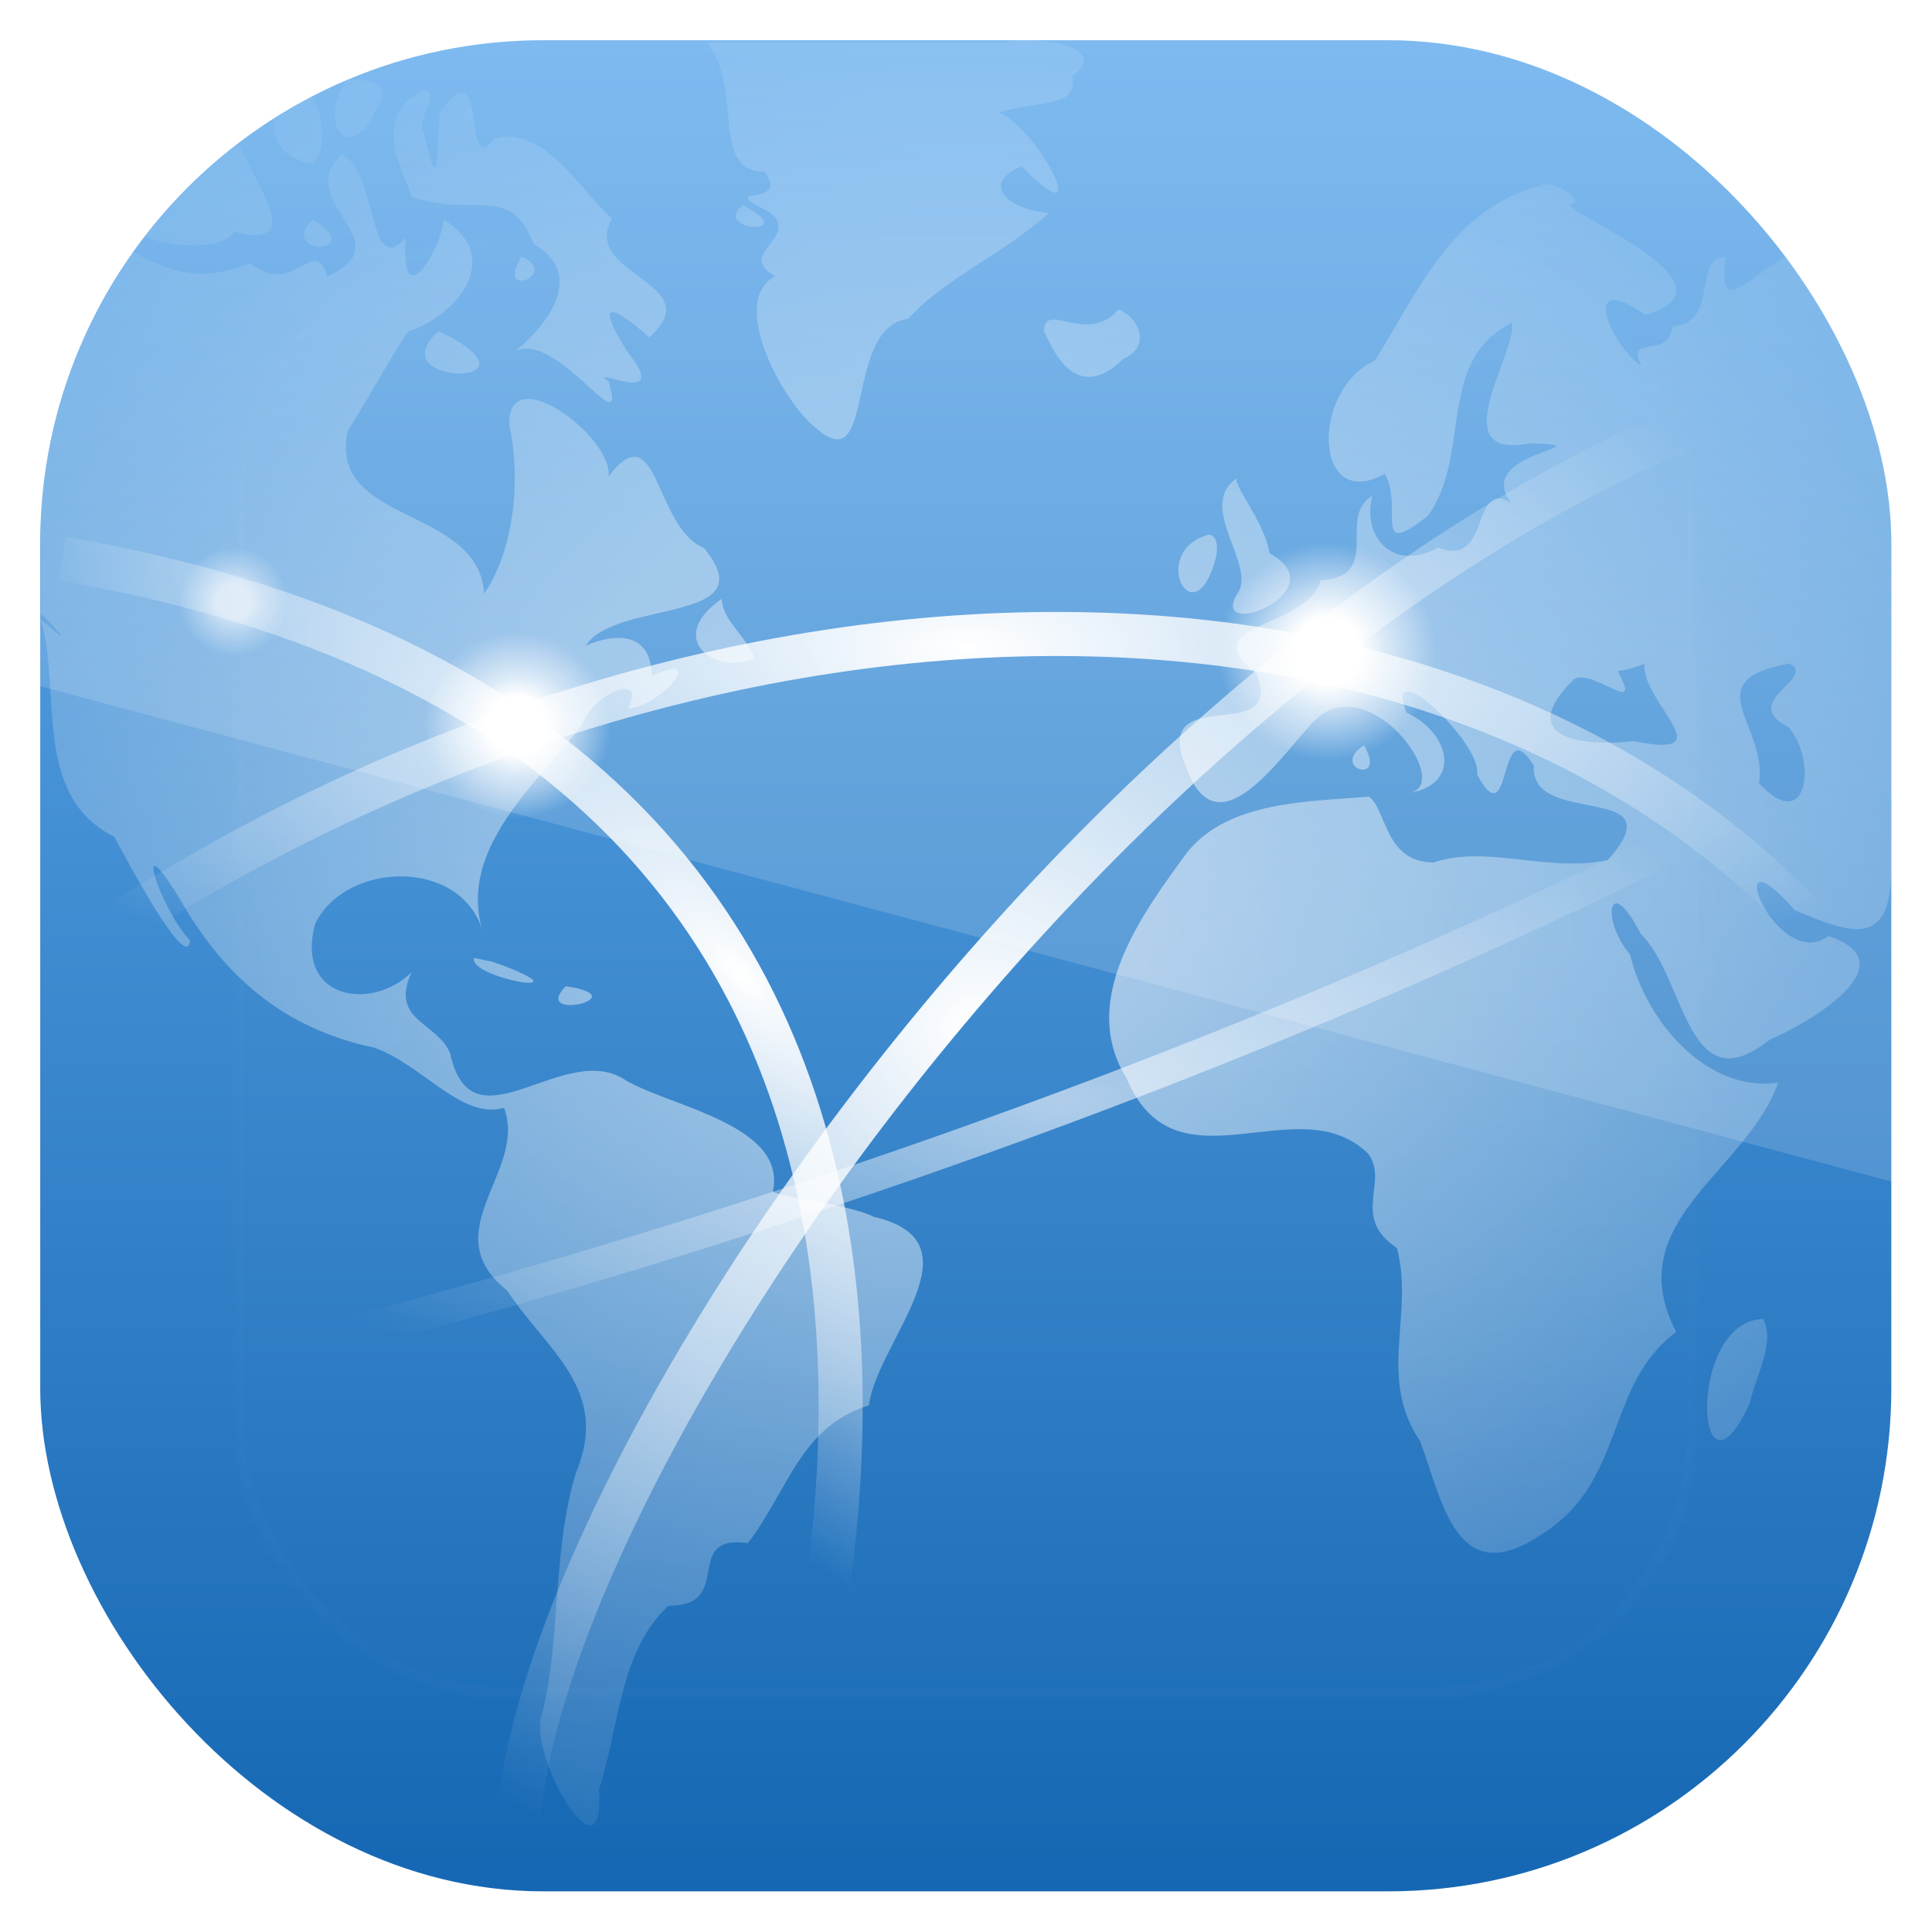 <?xml version="1.0" encoding="UTF-8" standalone="no"?>
<!-- Created with Inkscape (http://www.inkscape.org/) -->
<svg id="svg11037" xmlns:rdf="http://www.w3.org/1999/02/22-rdf-syntax-ns#" xmlns="http://www.w3.org/2000/svg" height="96" width="96" version="1.1" xmlns:cc="http://creativecommons.org/ns#" xmlns:xlink="http://www.w3.org/1999/xlink" xmlns:dc="http://purl.org/dc/elements/1.1/">
 <defs id="defs11039">
  <clipPath id="clipPath3009" clipPathUnits="userSpaceOnUse">
   <path id="path3011" style="opacity:.15;fill:#fff" d="m-2 956.36h-96v33.562l96 25.687v-59.25z"/>
  </clipPath>
  <linearGradient id="linearGradient3617" y2="5.988" gradientUnits="userSpaceOnUse" x2="48" y1="90" x1="48">
   <stop id="stop3189" style="stop-color:#1567b3" offset="0"/>
   <stop id="stop3191" style="stop-color:#67aeed" offset="1"/>
  </linearGradient>
  <radialGradient id="radialGradient3973" gradientUnits="userSpaceOnUse" cy="61.949" cx="63.98" gradientTransform="matrix(1.09 0 0 .839 -21.739 -5.466)" r="58.02">
   <stop id="stop5228" style="stop-color:#fff" offset="0"/>
   <stop id="stop5230" style="stop-color:#fff;stop-opacity:0" offset="1"/>
  </radialGradient>
  <radialGradient id="radialGradient4103" xlink:href="#linearGradient3543" gradientUnits="userSpaceOnUse" cy="67.125" cx="74.375" r="3.125"/>
  <linearGradient id="linearGradient3543">
   <stop id="stop3545" style="stop-color:#fff" offset="0"/>
   <stop id="stop3555" style="stop-color:#fff" offset=".306"/>
   <stop id="stop3551" style="stop-color:#fff;stop-opacity:.641" offset=".519"/>
   <stop id="stop3547" style="stop-color:#fff;stop-opacity:0" offset="1"/>
  </linearGradient>
  <radialGradient id="radialGradient3471" xlink:href="#linearGradient5226-0" gradientUnits="userSpaceOnUse" cy="2.217" cx="63.875" gradientTransform="matrix(.844 0 0 .331 -5.816 32.793)" r="58.375"/>
  <linearGradient id="linearGradient5226-0">
   <stop id="stop5228-7" style="stop-color:#fff" offset="0"/>
   <stop id="stop5230-6" style="stop-color:#fff;stop-opacity:0" offset="1"/>
  </linearGradient>
  <radialGradient id="radialGradient3468" xlink:href="#linearGradient5226-0" gradientUnits="userSpaceOnUse" cy="68.449" cx="64.23" gradientTransform="matrix(.975 0 0 .926 -14.268 -12.601)" r="43.77"/>
  <radialGradient id="radialGradient3465" xlink:href="#linearGradient5226-0" gradientUnits="userSpaceOnUse" cy="70.608" cx="49.234" gradientTransform="matrix(.519 -.479 1.203 1.3 -72.744 -19.888)" r="25.484"/>
  <radialGradient id="radialGradient3462" xlink:href="#linearGradient5226-0" gradientUnits="userSpaceOnUse" cy="75.974" cx="69.75" gradientTransform="matrix(.707 0 0 .264 2.935 34.088)" r="58.5"/>
  <linearGradient id="linearGradient3613" y2="138.66" gradientUnits="userSpaceOnUse" x2="48" y1="20.221" x1="48">
   <stop id="stop3739" style="stop-color:#fff" offset="0"/>
   <stop id="stop3741" style="stop-color:#fff;stop-opacity:0" offset="1"/>
  </linearGradient>
  <clipPath id="clipPath3613">
   <rect id="rect3615" style="fill:#fff" rx="6" ry="6" height="84" width="84" y="6" x="6"/>
  </clipPath>
  <filter id="filter3794" height="1.384" width="1.384" color-interpolation-filters="sRGB" y="-.192" x="-.192">
   <feGaussianBlur id="feGaussianBlur3796" stdDeviation="5.28"/>
  </filter>
  <clipPath id="clipPath3197" clipPathUnits="userSpaceOnUse">
   <rect id="rect3199" style="fill:url(#linearGradient3201)" rx="22.826" ry="22.826" height="84" width="84" y="6" x="6"/>
  </clipPath>
  <linearGradient id="linearGradient3201" y2="1046.1" gradientUnits="userSpaceOnUse" x2="48" gradientTransform="matrix(1.05 0 0 1.05 -2.4 -1006.6)" y1="962.62" x1="48">
   <stop id="stop3797" style="stop-color:#13a6fd" offset="0"/>
   <stop id="stop3799" style="stop-color:#2975b6" offset="1"/>
  </linearGradient>
 </defs>
 <g id="layer1" transform="translate(0 -956.36)">
  <g id="g3083" clip-path="url(#clipPath3197)" transform="matrix(1.095 0 0 1.095 -4.571 951.79)">
   <g id="g3060">
    <rect id="rect2419" style="fill:url(#linearGradient3617)" rx="6" ry="6" height="84" width="84" y="6" x="6"/>
   </g>
   <g id="layer3">
    <path id="path3522" d="m36.274 6.096c1.65 2.211 0.113 5.904 2.602 5.867 1.212 1.71-2.416 0.51 0.204 1.828 1.506 1.184-1.593 1.86 0.272 2.922-2.15 1.107 0.348 5.79 1.945 6.962 2.628 2.208 1.162-4.675 4.095-5.032 1.593-1.815 4.392-2.981 6.379-4.807-1.942-0.157-3.076-1.364-1.237-2.111 3.385 3.462 0.849-1.64-1.025-2.447 1.813-0.576 3.577-0.154 3.325-1.647 1.916-1.399-1.842-1.851-3.184-1.535h-13.375zm-27.802 1.444c-2.45 0.697-2.621 6.54-0.158 3.295 0.604-1.332 3.397-2.937 0.158-3.295zm11.447 0.203c-1.412 2.21 0.205 3.982 1.38 1.286 0.832-1.126-0.618-1.245-1.38-1.286zm3.529 0.496c-2.729 1.262-0.673 4.205-0.605 4.86 2.875 0.992 4.473-0.649 5.561 2.156 2.735 1.573-0.054 4.307-1.081 5.019 1.849-1.607 5.404 4.37 4.472 1.212-1.112-0.81 2.985 1.301 0.86-1.331-1.956-3.145 0.155-1.408 0.98-0.674 2.805-2.51-3.174-2.813-1.681-5.397-1.309-1.058-3.024-4.26-5.34-3.634-1.55 2-0.214-4.36-2.488-1.177-0.118 1.779-0.043 4.037-0.706 0.954-0.444-0.54 0.764-1.794 0.027-1.989zm-5.565 0.023c-1.832 0.609-1.733 3.079 0.519 3.344 0.771-0.878 0.306-3.178-0.519-3.344zm-7.149 0.79c-2.379 0.563-1.408 2.477-0.679 3.017-2.945 0.736 4.496 0.941 0.793 1.407-3.081 1.228 2.967 2.675 3.959 1.219 3.804 0.929 0.137-3.039-0.197-5.19-1.613-1.727-0.064 3.982-1.522 0.184-0.509 1.128-2.127 0.166-2.353-0.636zm75.601 0.248c-3.192 1.247 1.984 5.952 0.698 1.671-0.128-0.517 0.288-1.883-0.698-1.671zm-66.665 1.895c-2.294 2.151 2.916 3.931-0.659 5.534-0.536-1.998-1.458 1-3.503-0.614-3.516 1.461-5.314-0.761-8.258-2.284-1.768-0.22-1.104 1.677-1.221 3.452v14.72c1.734 1.82 0.676 0.803 0 0.301 0.951 3.234-0.42 7.961 3.331 9.842 0.638 1.18 3.313 6.208 3.436 4.704-1.341-1.402-2.717-5.604-0.448-1.859 2.033 3.56 4.775 5.869 8.78 6.717 2.19 0.743 3.991 3.299 5.917 2.737 1.089 2.865-3.227 5.616 0.145 8.289 1.76 2.705 4.716 4.48 3.116 8.278-1.119 3.709-0.64 7.751-1.608 11.207-0.3 2.104 2.938 7.443 2.658 3.167 0.946-2.971 0.921-6.241 3.148-8.345 3.047 0.024 0.582-3.27 3.607-2.84 1.846-2.414 2.38-5.294 5.495-6.253 0.372-2.931 5.179-7.419 0.213-8.56-1.35-0.664-4.824-0.903-4.559-1.23 0.538-2.908-4.494-3.736-6.634-4.926-2.811-1.991-7.034 3.308-8.024-1.258-0.591-1.437-2.751-1.46-1.758-3.676-1.789 1.776-5.289 1.236-4.373-2.194 1.392-2.889 6.736-3.025 7.646 0.449-1.264-3.832 2.444-6.815 4.503-9.541 0.419-1.303 2.91-2.423 2.053-0.691 1.46-0.053 3.673-2.682 1.079-1.468-0.037-2.398-2.273-1.716-2.998-1.376 1.344-2.128 8.245-0.965 5.355-4.444-2.239-0.906-2.053-6.19-4.318-3.246 0.191-1.814-4.61-5.364-4.505-2.323 0.586 2.722 0.107 5.857-1.14 7.641-0.26-3.988-7.076-3.107-6.199-7.356 1.269-2.025 2.753-4.826 2.894-4.574 2.275-0.867 4.105-3.388 1.468-5.046-0.141 1.445-1.983 4.426-1.724 0.82-1.706 2.018-1.316-3.212-2.914-3.754zm54.45 1.4c-3.996 0.976-5.58 4.784-7.557 7.939-2.914 1.311-2.803 6.942 0.452 5.143 0.871 1.519-0.61 3.912 1.928 1.927 2.047-2.703 0.358-7.076 3.841-8.78 0.254 1.325-3.213 6.275 0.837 5.461 3.662 0.138-2.662 0.364-0.881 2.698-1.85-1.096-0.889 2.992-3.304 2.041-2.092 1.136-3.464-0.527-2.985-2.349-1.646 0.958 0.518 3.662-2.34 3.824-0.64 2.268-5.903 1.926-2.91 4.236 1.329 3.437-4.952 0.215-3.168 4.34 1.525 4.079 4.722-1.351 6.019-2.401 2.502-1.937 6.211 3.303 3.959 3.498 2.525-0.338 2.006-2.735-0.017-3.663-1.093-2.828 3.459 1.387 3.207 2.805 1.606 3.001 0.945-3.073 2.579-0.384-0.191 2.837 6.574 0.667 3.344 4.282-2.777 0.558-5.51-0.714-7.901 0.101-2.225-0.02-2.114-2.392-2.924-2.986-2.83 0.229-6.328 0.204-8.223 2.485-2.049 2.806-5.004 6.728-2.771 10.31 2.235 5.309 7.777 0.275 10.963 3.411 0.947 1.307-0.821 2.861 1.297 4.277 0.797 3.016-0.904 5.88 1.052 8.764 1.012 2.712 1.64 6.77 5.406 4.293 3.986-2.394 2.924-6.806 6.213-9.251-2.602-5.026 3.184-7.23 4.627-11.31-3.154 0.461-5.964-2.677-6.726-5.836-1.325-1.534-0.984-3.796 0.496-0.914 2.034 1.967 2.078 7.804 5.841 4.801 1.72-0.718 6.419-3.457 2.675-4.704-2.413 1.744-5.075-5.212-1.532-1.177 2.575 1.089 4.379 1.739 4.379-1.877v-29.426c-0.802 0.818-2.864 2.33-3.904 1.325-1.79 0.249-4.154 3.725-3.591 0.365-1.556-0.103-0.279 3.013-2.417 3.1-0.215 1.602-2.16 0.297-1.429 1.818-1.501-1.062-2.771-4.416 0.186-2.311 4.391-1.315-2.896-4.28-3.458-4.997 0.945-0.226-1.029-1.209-1.267-0.88zm-36.24 0.88c-1.462 1.215 2.779 1.444 0 0zm-19.522 0.654c-1.635 1.706 2.603 1.569 0 0zm9.478 1.693c-1.238 2.024 1.829 0.747 0 0zm27.101 2.392c-1.449 1.665-3.362-0.438-3.393 0.993 0.263 0.432 1.315 3.519 3.619 1.241 1.237-0.52 0.75-1.833-0.226-2.234zm-30.856 0.993c-2.749 2.396 4.668 2.616 0.582 0.275l-0.582-0.275zm36.262 6.635c-1.979 1.288 0.949 4.023-0.043 5.308-1.24 2.156 4.608-0.152 1.485-1.872-0.223-1.478-1.83-3.281-1.442-3.436zm-1.335 2.595c-2.757 0.778-0.626 4.795 0.351 1.012 0.055-0.219 0.129-1.019-0.351-1.012zm-22.078 2.911c-2.565 1.746-0.398 3.488 1.482 2.703-0.386-1.053-1.464-1.717-1.482-2.703zm48.455 2.934c1.28 0.645-2.345 1.746-0.05 2.88 1.336 1.568 0.832 4.934-1.339 2.551 0.403-2.66-2.944-4.646 1.389-5.432zm-6.583 0.023c-0.174 1.709 3.694 4.365-0.475 3.498-2.205 0.258-5.507-0.067-2.729-2.809 0.878-0.526 3.182 1.814 1.983-0.373 0.425-0.027 0.821-0.187 1.222-0.316zm-12.736 3.7c-1.608 1.034 1.112 1.827 0 0zm-40.379 9.636c-0.271 0.903 5.086 1.817 1.389 0.371l-0.551-0.194-0.838-0.178zm4.162 1.286c-1.625 1.646 3.348 0.492 0 0zm54.337 15.098c-3.531 0.091-3.061 9.18-0.6 3.802 0.233-1.167 1.169-2.707 0.6-3.802z" style="opacity:.6;fill:url(#radialGradient3973)"/>
   </g>
   <g id="layer4">
    <path id="path3537" d="m77.5 67.125a3.125 3.125 0 1 1 -6.25 0 3.125 3.125 0 1 1 6.25 0z" style="fill:url(#radialGradient4103);fill-rule:evenodd" transform="matrix(1.357 0 0 1.355 -73.268 -53.872)"/>
    <path id="path3557" d="m77.5 67.125a3.125 3.125 0 1 1 -6.25 0 3.125 3.125 0 1 1 6.25 0z" style="fill-rule:evenodd;fill:url(#radialGradient4103)" transform="matrix(1.075 0 0 1.073 -39.514 -14.091)"/>
    <path id="path3561" d="m77.5 67.125a3.125 3.125 0 1 1 -6.25 0 3.125 3.125 0 1 1 6.25 0z" style="fill-rule:evenodd;fill:url(#radialGradient4103)" transform="matrix(1.583 0 0 1.581 -53.334 -72.389)"/>
    <path id="path3565" d="m77.5 67.125a3.125 3.125 0 1 1 -6.25 0 3.125 3.125 0 1 1 6.25 0z" style="opacity:.6;fill-rule:evenodd;fill:url(#radialGradient4103)" transform="matrix(1.022 0 0 1.021 -15.636 -16.922)"/>
    <path id="path3569" d="m77.5 67.125a3.125 3.125 0 1 1 -6.25 0 3.125 3.125 0 1 1 6.25 0z" style="opacity:.6;fill-rule:evenodd;fill:url(#radialGradient4103)" transform="matrix(.794 0 0 .793 -44.285 -21.768)"/>
    <path id="path3573" d="m77.5 67.125a3.125 3.125 0 1 1 -6.25 0 3.125 3.125 0 1 1 6.25 0z" style="opacity:.6;fill-rule:evenodd;fill:url(#radialGradient4103)" transform="matrix(.566 0 0 .565 38.457 3.261)"/>
    <path id="path3577" d="m7.177 47.702c28.099-19.414 65.211-20.473 81.823 1.588" style="stroke:url(#radialGradient3471);stroke-width:2;fill:none"/>
    <path id="path3581" d="m27.677 88.824c-1.061-15.532 28.452-60.183 61.146-67.949" style="stroke:url(#radialGradient3468);stroke-width:2;fill:none"/>
    <path id="path3583" d="m7 29.523c51.25 8.825 31.634 59.477 31.634 59.477" style="stroke:url(#radialGradient3465);stroke-width:2;fill:none"/>
    <path id="path3585" d="m7.177 67.821c51.25-11.472 82-30.179 82-30.179" style="opacity:.6;stroke:url(#radialGradient3462);stroke-width:1.5;fill:none"/>
   </g>
   <g id="layer5">
    <rect id="rect3171" style="opacity:.1;filter:url(#filter3794);stroke:#fff;stroke-linecap:round;stroke-width:.5;fill:url(#linearGradient3613)" clip-path="url(#clipPath3613)" rx="12" ry="12" height="66" width="66" y="15" x="15"/>
   </g>
  </g>
  <rect id="rect3003" style="opacity:.15;fill:#fff" transform="translate(98)" clip-path="url(#clipPath3009)" rx="25" ry="25" height="92" width="92" y="958.36" x="-96"/>
 </g>
</svg>

